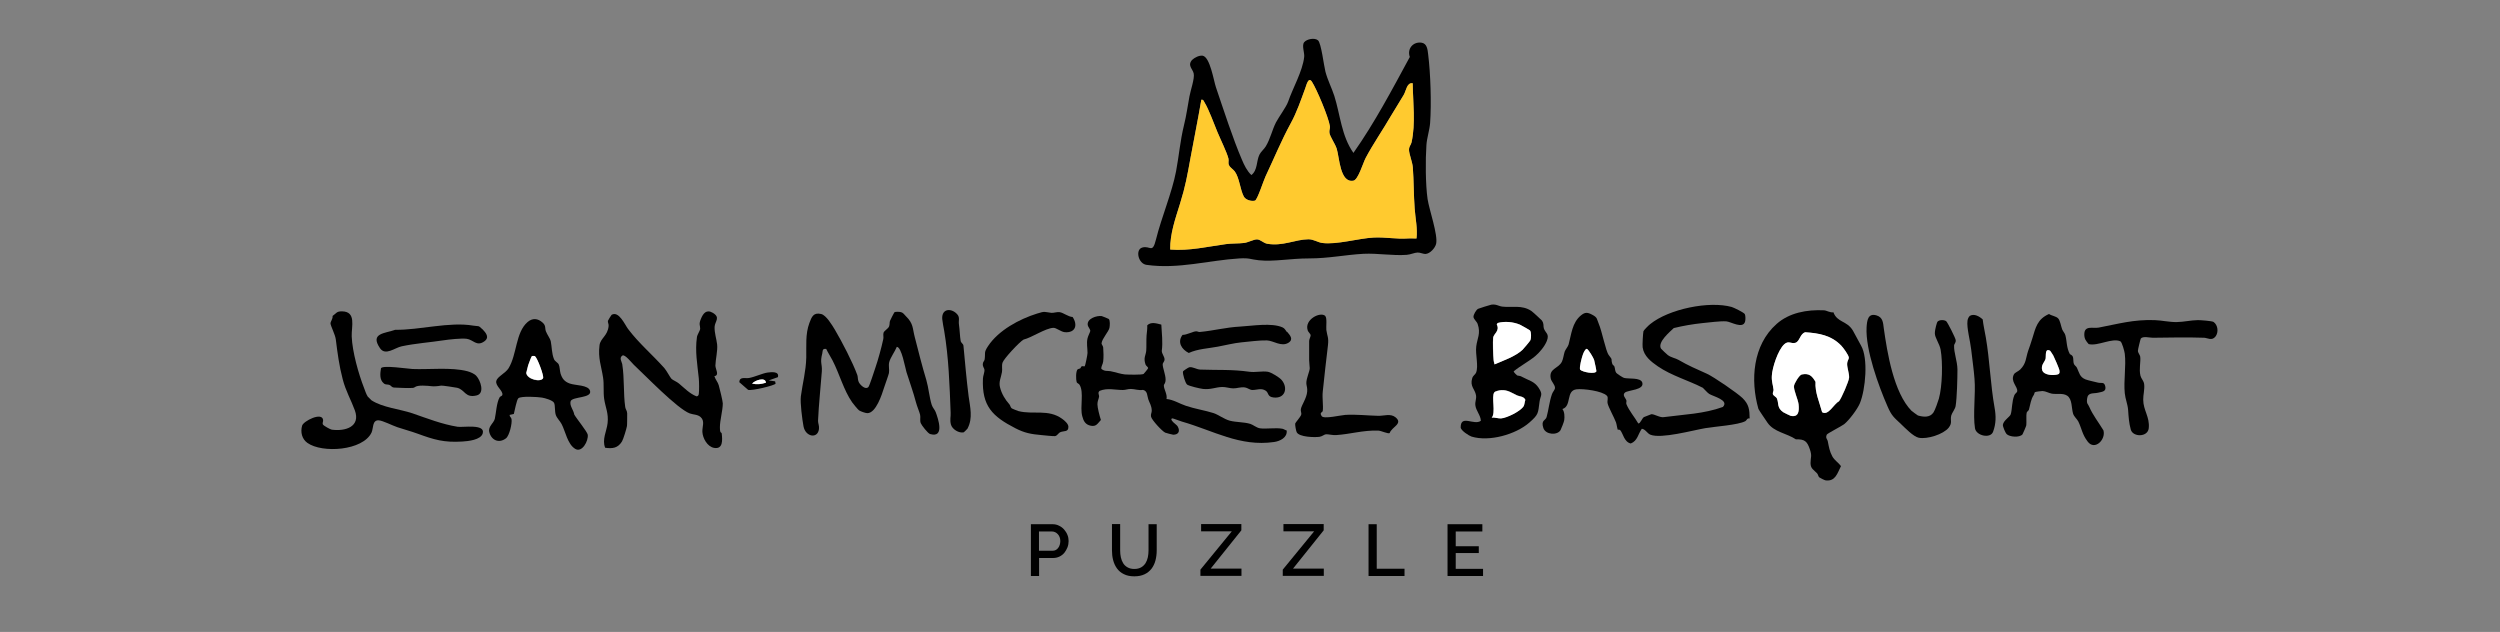 <?xml version="1.0" encoding="UTF-8"?>
<svg id="Layer_1" xmlns="http://www.w3.org/2000/svg" version="1.1" viewBox="0 0 2168 548">
  <rect x="0" y="0" width="2168" height="548" fill="#808080" stroke="none"/>
  <!-- Generator: Adobe Illustrator 29.8.2, SVG Export Plug-In . SVG Version: 2.1.1 Build 3)  -->
  <defs>
    <style>
      .st0 {
        fill: #ffca2f;
      }

      .st1 {
        fill: #fff;
      }
    </style>
  </defs>
  <path d="M1034.1,51.8c1.9-2,6-3.9,8.8-3.5,6.5,1.1,9.6,21.7,11.6,27.5,6.5,19.1,14.7,44.6,22.5,62.7,2,4.7,4.4,9.8,8.2,13.3,5.5-4.2,4.2-12,7-17.7,1.2-2.5,4.1-4.8,5.5-7.2,3.9-6.4,5.5-14.2,8.8-20.7,2.5-4.8,9-13.5,10.6-18.1,3.9-11.5,12.6-26.5,13.9-38.8.4-3.6-2.3-9.9,0-12.7s9.2-4.1,12-1.6,5,21.6,6.4,27.1c2,7.6,5.4,13.9,7.7,21,5.2,16.4,6.2,34.8,16.6,49.5,18.5-26.3,33.6-55,48.9-83.2-2.5-7,2.7-13.4,10.1-12.4,4.9.7,5.3,6,5.8,10.1,2.1,16.8,2.9,42.8,1.7,59.6-.5,6.3-2.8,12.9-3.2,19.1-.9,12.8-.8,34.3,1,46.8,1.4,9.3,9.2,31.3,7.4,38.9-.9,3.6-5.1,8.3-8.9,8.7-2.3.2-4.9-1.3-7.1-1.2-2.5,0-6.3,1.8-9.5,2-12.2.9-25.1-1.5-37.5-.9-16.1.9-30.2,4-47,4s-30.5,3-43.8,1.6c-7.5-.8-7.6-2.1-16.8-1.6-26.4,1.6-52.9,9.5-80.5,5.6-7.3-1-9.9-13.2-3.8-15,7.1-2.1,8.8,5.8,12-7.1,4.7-19,13.9-40.6,17.4-59.1,2.6-13.8,3.4-25.7,6.9-40.1,2.1-8.4,3.1-16.3,4.7-24.8.9-5.1,4.6-15.5,3.7-19.8s-5.9-7-1.1-12.2h0v.2ZM1206.3,100.4c-7,12.1-15.6,24.5-22,36.6-2.3,4.4-6.5,18.9-10.6,19.7-11.7,2.2-12.1-20-14.5-27.7-1.5-4.6-5.6-10.2-6.3-13.7-.4-2.5.7-3.8.4-5.8-1.1-7.5-11.4-32-15.6-38.6-3-4.6-4.7,2.7-5.8,5.7-3.7,10.1-7.4,21-12.6,30.4-8.1,14.8-14.5,30.6-21.8,45.9-1.6,3.4-7,20.4-9.2,21.1-3.2.8-8.1-.6-9.7-3.6-3.2-6.1-3.7-16-7.8-21.7-1.4-1.9-4-3.4-5-5.4s0-3.6-.5-5.8c-1.5-5.6-7.1-17-9.6-23.1-2.8-6.8-7.6-19.8-11.1-25.5-.7-1.2-1-2.7-2.8-2.4-2.9,16.7-6.3,33.3-9.3,50-2.9,15.8-4.4,24.8-9.2,40.2-4,12.9-8.7,26-8.5,39.7,16.5,1.4,32.2-2.5,48.3-4.7,5.2-.7,10.8-.4,15.7-1,3.5-.4,8.4-3.2,11.3-3.1s5.5,3.2,8.9,3.8c13.5,2.3,24.1-3.7,35.7-3.9,4.6,0,8,2.6,12,3.2,12.4,1.6,31.2-4,44.6-4.7,10.1-.5,19.8,1.5,29.5.8,2.5-.2,5.1.1,7.6,0,1-8.9-1-17.4-1.6-25.9-.9-12-.7-23.9-1.6-35.8-.4-4.8-3.3-11.7-3.3-15.1s1.7-4.2,2.2-6.6c3.7-16.6,1.2-34.4,1-51.2-5.1-.8-5.6,6.4-7.8,10.1-3.5,6-7.5,12.1-11,18.1h0Z"/>
  <path d="M1451.6,284.4c-3.4,3.3-14.4,12.3-11.2,17.9.2.4,5.2,5.1,5.9,5.6,3.1,2.3,6.6,2.6,9.3,4.2,8.8,5.1,15.3,7.8,24.6,12,5.8,2.6,26.5,16.8,30.9,21.1,5.6,5.5,6.1,10,6.2,17.7-2.3-.5-2.4,1.5-3.7,2.3-6.2,3.4-26.7,4.7-34.8,6.1-11,1.9-38.2,9.4-47.5,5.7-2.9-1.1-4.2-4.7-7.5-5.2-3.4,4.7-3.6,10.4-9.6,12.8-5.8-1.3-6.7-8.8-9.1-11.5-.7-.8-2-.3-2.3-.6-.2-.2-.9-4.9-1.4-6.2-1.6-4.3-6.7-13.4-7.3-16.6-.5-2.4.9-4.9-.6-6.5-4-4.2-20.6-6.3-26.3-5.6-9.5,1.1-4,14.6-12.3,17.1,1.9,2.3,2,6.7,1.6,9.6,0,1.1-2.7,7.8-3.2,8.7-2.8,4.7-12.9,4.1-14.9-1.8-2.3-7,1.9-6.4,2.8-9.5,1.8-6.4,2.3-13.2,4.7-20,.6-1.8,2.5-3.6,2.6-5.3,0-2.8-3.2-5.5-3.7-8.2-1.8-8.8,6.7-8.4,9.7-14.6,1.1-2.2,1.6-6.3,2.4-8.7.7-1.9,2.8-4.2,3.4-6.2,2.4-8.7,3-18.9,10.7-25.2,3.6-2.9,5.6-2.8,9.9-.5,4.6,2.4,3.8,3.8,5.4,7.4,3,6.9,6.2,24.2,8.8,27.5,4,5.1,1.5,2.5,3.1,7.7.3,1,1.6,1.5,1.8,2.2.7,1.9.4,3.8,1.6,5.5.6.8,5.8,4.2,6.7,4.4,3.7,1.1,14.5-.6,15.9,4.1,1.9,6.5-12.3,6.4-15,8.6s.7,5,1.2,6.8c.3,1-.4,2.1,0,3.2,2.3,5.8,7.2,11.4,10.3,16.8,1.7.4,3.2-4.4,4.9-5.5.4-.2,6-2.4,6.4-2.5,2.4-.3,7.8,3.3,11.1,2.5,17.2-2.3,34.6-2.8,51-8.8,5.6-5.9-8.1-9-11.9-11.3-1.6-1-5-5-5.5-5.3-12.4-6.4-27.2-10.5-39-18.6-5.8-4-12.2-8.9-13.2-16.5-.3-2.1.3-12.3.7-14,.3-.9,4.7-5.3,5.8-6.1,16.3-13.2,51.2-20.3,70.7-14.9,1.8.5,10.8,4.9,11.4,6.2.7,1.4.7,5.1.2,6.6-1.9,6.5-12.3,0-16.2-.3-5.3-.4-15.3,1-20.8,1.5-8.4.9-16.6,2.3-24.8,4.3h.1ZM1370.3,320.6c2.2,2.1,13.3,4.2,14.1,1.3,0-.5-1.7-8.8-2-9.8-.5-1.7-4.9-9.1-6.3-9.6-1.4,0-2.9,3.6-3.3,4.6-.9,2.2-3.4,11.8-2.5,13.5h0Z"/>
  <path d="M1589.9,270.7c3.2,9.1,11.9,7.3,17,16.1,2.5,4.3,4.4,8.4,7,12.9,6.4,10.9,3.9,38.2-1,50-2.1,5.1-9.4,14.8-13.7,18.2-2.2,1.7-14.6,8-15,9-1.4,3.2.5,3.7.9,6,.9,4.6,1.5,8.5,3.9,12.9,1.9,3.4,5.3,5.4,7.5,8.4-3.1,6-4.7,13.4-13.2,12.4-.8,0-5.3-2.3-5.7-2.7-.7-.6-.9-2.3-1.8-3.4-3-3.2-5.6-3.9-5.7-8.8,0-5.3,1.5-6-.6-12.1-2.4-7-4.5-8.8-12.1-8.6-7.9-5.3-18.9-6.2-24.6-14.4-1.2-1.8-7.6-11.1-7.9-12-7.1-25-4.9-55.3,15.7-73.6,11.1-9.9,26.5-12.6,41.2-11.9,2.3.1,5.4,2.3,8.3,1.7h-.2ZM1596.7,299.7c-8.6-8.9-19.2-10.7-31.1-11.5-4.5,1.2-4.7,7.8-8.4,9.1-3.6,1.3-6-2.2-9.8,1.3-5.5,4.9-10.4,20.1-10.8,27.4-.3,4.9,1,7.7,1.5,12.1,0,1.2-.9,2.6-.6,3.7.3,1.4,2.9,2.5,3.5,3.8,1.8,4.1-.2,8.1,5.6,12,.4.3,6.1,3.1,6.4,3.1,7,1.4,7.4-4.3,6.8-10-.4-4.2-4.3-12.2-4-15.9.2-2.1,4.6-9.6,6.8-10,6.4-1.3,9,1.3,11.9,6.4-.6,9.2,3.4,17.6,5.7,26.3,5.3,3.5,10.3-7.4,14.6-9.4,2.2-2.6,8.6-17.5,8.8-20.5.2-3.6-1.7-8.4-1.7-11.9s1.6-4.2,1.5-5.4c-.2-2.4-4.8-8.6-6.6-10.5h-.1Z"/>
  <path d="M619.6,326.4c.8,2.8,2.9,4.9,3.7,7.7.7,2.4,3.5,13.8,3.5,15.7,0,6.3-2.5,14.5-2.5,20.7s1.4,3.8,1.6,5.6c.6,5.5,1.2,13.7-6.7,12.3-5.8-1.1-9.8-8.3-10.1-13.9-.2-4.5,2.4-9.3-1.5-12.8-2.7-2.4-6.2-2-9.5-3.2-10.9-4.2-38.1-32.5-48.4-42.1-1.7-1.6-7.8-9.4-9.9-8.1-3.2,2-.5,5.6-.2,7.4,2,12.6.9,25.5,2.6,37.3.3,2.1,1.6,3,1.7,5.5,0,.9,0,10.4-.2,11-.4,2.3-3.1,11.3-4.3,13.3-3.6,5.8-8.1,6.4-14.6,5.5-2.9-7.1,1.3-14.3,2.1-21.3,1-8.7-1.9-13.6-3-21.3-.8-5.4,0-12.7-.9-18.2-1.5-10-4.5-16.8-3.1-28,.7-6.2,7.1-8.1,7.9-16.8.2-1.7-.9-3.2-.6-4.5,0-.3,2.9-5,3.2-5.2,6.3-3.7,11.6,8.8,14.2,12.2,9.2,12.3,21.3,22.5,31.6,34.1,2,2.3,5,8.2,6.2,9.3s4.5,2.4,6.4,4c4.8,4,9.3,8.8,15.2,11.1,1.3,0,1.8-.9,2-2,.4-2.5.3-10.8,0-13.6-1.2-11.9-3.4-23.6-1.6-35.8.3-2.2,2.7-5.5,2.8-7.2,0-3.3-1.4-3.6.6-8.5s4.8-8.6,10.4-5.3c6.8,4.1,1.8,7.3,1.5,12.1-.2,5.3,1.7,10.7,2.2,15.3.6,5.3-1.4,13.1-1.5,18.3,0,3.2,3.8,8.5-.9,9.2h0v.2Z"/>
  <path d="M955.1,319.9c3,2.4,5.2,1.5,7.9,2,3.6.7,9.1,2.5,12.4,2.8,2.7.2,14.6.5,16.3-.4.3-.1,3.9-4.6,3.9-4.9.2-1.2-1.7-1.9-2.2-3.3-2-5.8.2-7.9.6-11.8.3-3.4,0-9.5.3-13.4.3-2.9.7-5.8.6-8.8,3.3-3.3,8.2-1.6,12.2-.6.4,7.6,1.4,15.3.4,22.8,0,2.5,2.4,5,2.4,7.3s-1.7,2.8-1.6,4.6c0,2.8,2.5,8.8,2.5,12.8s-1.5,3.8-1.5,5.4c0,3.2,3.2,7.7,2.3,11.6,6.1.6,11.3,4.1,16.8,5.9,7.6,2.6,16.7,4,23.9,6.3,4.3,1.4,9.1,5.2,14.1,6.6,5.7,1.5,12.4,1.1,17.9,2.8,2.3.7,5.3,3.3,8.2,3.8,5.3.8,13.8-.7,19.6.4,1.1.2,2.4,1.2,3.7,1.5.8,6.1-5.8,9.3-10.9,10-29.7,4.3-52.6-9.9-79.9-17.7-1.4-.4-7.9-2.9-8.3-2.8-1.2.2-1.1.9-.4,2,1.1,1.8,4.1,3.4,5.1,5.2,2.1,3.9.7,6.9-3.9,7-.4,0-6.5-1.5-7-1.8-2.8-1.3-11.6-10.9-12.3-13.8-.5-2.2.7-3.6.6-5.4-.2-4.5-1.8-6.2-3-9.7-1.1-3.2-.5-7.2-4.6-8.2-3.5.7-7.3-.8-10.4-.8s-4.5.9-7.1.9c-6.6,0-13.3-2-20,.7-2.2,1.6-.3,3.6-.6,5.2-.4,2.3-1.4,3.6-1.4,6.5s1.8,9.9,3,13.6c-2.9,3.1-4,5.9-8.7,5s-6.4-4-7.5-8.4c-2.1-8.1,1.7-20.6-2.3-27.1-.6-1.1-2.2-1.3-2.5-2.3-.7-2.1-.9-9.6.9-11.2.4-.3,1.4-.3,2.1-.7.7-.5.6-1.6,1.5-1.9.7-.2,2.1.3,2.5,0,.4-.4,2.4-9.9,2.4-11.5,0-4.4-1-8.4,0-12.7.4-2,2.4-5.7,2.4-6.4,0-1.6-1.9-3.4-2.2-5-1-5.7,7.8-8.5,12.1-7.9.3,0,5.9,2.3,6.1,2.5,1.3,1.1,1,6,.6,7.8-.8,3.3-6.3,9.2-6.8,13.1-.2,1.2,1.3,2.4,1.4,3.9.3,3.2.4,8.9,0,12-.3,2.7-1.9,4.1-1.6,6.6h0Z"/>
  <path d="M785.6,274.2c6.7,6.6,5.6,10.3,7.7,18.2,3.2,12.5,6.3,24.9,10,37.1,2,6.8,2.6,15,4.7,21.6.9,2.7,2.6,4.1,3.4,6.2,2.2,5.8,8,22.8-4.8,19.1-2-.6-7.4-7.6-8.1-9.4-1-2.4,0-4.9-.6-7.4s-2.7-7.3-3.6-10.8c-2.4-9.2-5.4-17.1-8.2-26.1-1.1-3.5-4.2-21.9-8.4-21.9-1.5,3.9-5.7,9.5-6.6,13.4-.7,3.1.3,6.4-.2,9.3-.3,1.6-3.4,10.1-4.2,12.6-1.9,6-7,22.1-14.5,22.2-1.6,0-5.8-1.5-7.2-2.4-1-.7-5.1-5.7-6-7-7.3-10.4-11-24.7-17-36.3-1.7-3.3-3.9-6.6-5.5-10-3.7-.6-3,2.2-3.4,3.8-2.2,8.5,0,8.8-.4,15.6-1,13.8-2.7,28.8-3.3,43,0,2.3,1.2,4.3.8,7.1-1.1,8.7-11.7,6.8-13.4-2.4-1.1-5.9-3-20.5-2.3-26,1.5-11.4,4.4-21.6,4.7-33.7.2-10-.9-20.2,2.7-29.9,2-5.4,3.6-9.4,10.2-7.8,4.4,1,9.6,9.8,11.9,13.6,6.1,10.3,15.5,28.4,19.5,39.4.6,1.8.2,3.8,1.2,6,1.1,2.4,5.8,7.1,8.4,4.3,1-1.1,5.1-14,6-16.6,2.4-7,5.3-17.5,6.9-25,.4-1.7-.3-3.6.2-5.4s4-3.5,4.8-5.5c.7-1.7.3-3.5.8-4.8.4-1,3.3-6.8,3.7-7.3.8-1,4.6-.6,5.9-.3,1.9.5,2.9,2.2,4.1,3.4h0Z"/>
  <path d="M1337.1,278c2,2.5,1.1,4.8,1.7,6.7,1.4,4.3,5.1,4.6,2.6,11-1.8,4.6-6.3,10-10,13.1-5.8,4.8-12.9,8.4-18.7,13.2-.3.6,2.7,3.5,3,3.6,3.3.8,1.9,0,4.8,1.5,5.3,2.9,10,3.5,13.8,9.2,4.1,6.2,1.6,6.4.8,12-1.4,10.2-.6,10.9-8.9,18.2-11.8,10.3-34.8,16.8-50.1,12.1-2.2-.7-9.4-5.3-9.4-8,0-11.5,11.7-1.3,17.5-5.7-.2-4.9-4.3-8.7-4.8-13.6-.3-3.1,1.1-5.4.6-8.5-.9-5.4-5.5-7.7-3.3-14.8.7-2.4,2.5-3,3.3-4.7,2.4-5.8-.7-16,.2-22.9.8-6.9,4.1-11.2,1.2-19.5-.7-2-3.4-4.1-3.6-6s2.4-6.3,4-7.1c.9-.4,10.6-3.5,11.5-3.6,4.5-.6,6.1,1.3,9.6,1.7,8.3,1,16.8-1.7,25,3.7,1,.6,8.7,7.7,9.4,8.5h-.2ZM1326.9,286.7c-.3-.4-7.7-4.6-8.8-5.1-5.9-2.5-13.3-3.2-19.4-1.5l-.8,1.2c3,5.7-2.6,7.9-3.1,11.5s0,15.8.4,19.6c0,1.3.6,2.4.8,3.6,7.8-3.4,18-6.9,24.3-12.7.9-.9,6.5-7.5,6.8-8.3.8-1.8.8-6.8-.3-8.3h0ZM1321.2,352.4c.9-1.5.9-4,1.6-5.8-1.4-3.1-5.1-2.8-7.1-3.8-4.6-2.1-8.1-4.9-13.7-4.6-1.5,0-5.2.9-6.1,1.9-2.8,3.5,1.5,17.9-2.3,22,2.8-.5,5.5.8,8.1.6,4.9-.4,16.8-6.1,19.5-10.5h0v.2Z"/>
  <path d="M318.6,343.6c.1.2,3.3,3.3,3.5,3.5,9.6,6.3,24.8,7.7,35.5,11.3,12.7,4.4,26,9.6,39.3,11.7,4.4.7,24.3-2.8,21.7,5.8-1.7,5.6-12.6,6.7-17.7,7-15.9,1-24.5-1.6-38.7-6.8-6-2.2-11.6-3.6-17.5-5.6-4-1.3-12.8-5.8-16.3-6-5.7-.3-4.5,7-6.2,10.6-7.5,15.8-42.8,18.1-55.6,9-4.8-3.4-6.2-9.4-4.6-15,1.1-3.9,17.3-12.2,18.2-4.9.2,1.4-.9,2.7-.1,4,.7,1.1,6.3,4.2,7.6,4.4,11.9,1.6,25.2-2.6,20-16.8-3.3-9-7.9-16.8-10.5-26.9-3.1-11.8-4.5-22.6-6-34.6-.5-4.1-4.5-11.7-4.6-13.8,0-1.8,2.2-4.1,1.8-6.5,3.3-2.3,3.4-4.1,8.2-4,12.6.2,8.1,13.1,8.4,21.7.5,13.3,5.9,32.5,10.8,45,.8,2.1,1.8,5.2,3,7h-.2Z"/>
  <path d="M1795,307c.3.5,1.8.8,2.4,2,1,2,.2,4.5,1.2,6.8.5,1.1,2,2,2.5,3.1,2.1,4.4,2.3,8,7.4,10.1,2.6,1,7.7,2,10.8,2.8s5.4-1,6.4,3.2c1,4.4-2.3,4.7-6,5.5-4.5,1.1-9.1-.6-9.8,5.4-.5,4.6.8,4.2,1.9,6.9,3.1,7.2,8.2,13.6,12.3,20.4,2.3,8-7.6,17.9-13.7,9.7-4.8-6.3-5.1-11.3-8.1-17.4-1-2-3.7-4.2-4.5-6.7-1.5-4.8-.6-12.7-5.2-15.7-3.7-2.4-8.7-1-13.2-1.7-2.7-.5-5.4-2.2-8.1-2.3-1.1,0-6,.6-6.6,1-.5.4-.5,1.7-1,2.4-2.6,3.8-2.9,8-4.2,12.7-.3,1.1-1.8,1.7-2,2.8-.5,1.7,0,8.7-.3,10.8,0,.6-3,7.5-3.3,7.9-2.6,3-11.2,2.3-13.8-.3-1-1-3.4-6.5-3.2-8,.5-3.8,6.1-6.9,6.8-9.1,1.4-4.6.8-10.8,3.2-16.7.5-1.2,2.2-2.2,2.4-3.1.8-4.1-6.2-8.6-2.8-14.9.8-1.5,3.7-2.5,5.4-4.1,5.4-5.4,4.8-10,6.9-16.2,1.3-3.8,2.4-6.6,3.6-10.7,2.9-9.5,4.3-16.8,14.5-21.3,2.3,1.6,6.2,1.9,8,3.9,1.7,1.9,2.4,6.7,3.4,9.4.7,1.8,2.4,3.4,2.8,5.2,1.4,5.2.9,10.8,3.9,16.3h0ZM1777.9,304.2c-4.7-2.7-3.5,4.6-3.9,6.6-.6,3-4.4,5.7-3,10.2s10,4.8,13.7,3.6c1.8-.6,1.5-2.6,1.1-4s-4.3-10.6-5.2-12.3c-.3-.6-2.5-4-2.7-4.1h0Z"/>
  <path d="M498,359.5c1.8,3.3,11.3,14.9,11.7,17.5.7,5.4-5,15.8-10.8,12.3-6.8-4-8.5-15.2-11.9-21.6-1.3-2.5-4-5-5-7.8-1.1-3.3-.4-8.2-1.5-10.5s-8-4.2-10.5-4.6c-3.4-.6-18.4-1.5-20.5.6-1.5,1.4-3.2,11.1-3.9,13.6l-3.6.8c-.2,1.6,1.3,2,1.6,3.6.7,3.7-1.9,14.5-4.8,16.7-6.1,4.7-12.7,1.7-14.5-5.4-1.2-4.8,3.9-7.8,4.8-11.5,1.1-4.9,1.5-14,4.2-18.7.6-.9,2-1,2.3-1.9,1.1-3.6-6.3-7.8-5.2-12.3.9-3.7,7.9-6.6,10.6-10.9,7.4-12,6-31,16.5-40.1,4.3-3.7,8.9-3.3,13.1.5,3,2.7,1.8,4.8,2.8,7.5s3.8,6.5,4.2,8.5c1,4.9.8,10.7,2.8,15.6.8,2,3.3,3,4.1,4.6,1,2,.9,5.5,1.6,7.9,1.4,4.5,3.5,7.1,8,8.7,4.9,1.8,16.2,1.1,17.6,6.4,1.7,6.4-14.9,4.8-16.8,8.8-1.3,3.9,2.5,7.7,3.1,11.7h0ZM464,309c-.6-.3-2.5-.4-2.9,0s-2.8,6.7-3.1,7.7c-.3.9-1.7,6.4-1.7,6.8.7,5.7,12.7,8.4,14.6,4.5.9-1.9-5-17.9-7-18.9h.1Z"/>
  <path d="M1657.9,356.4c.2.2,4.9,3.8,5.3,3.9,4.8,1.4,10.4,2,13.5-2.6,1.3-1.9,4-9.5,4.7-12,3-10.7,3.5-31.4,1.5-42.5-.9-5-5-10.4-5-14.1s1.9-9.6,2.2-10c1.5-1.9,5.7-1.9,7.6-.6,1.2.9,8.2,14.8,8.3,16.5.2,2.4-1.3,3.1-1.4,4.5-.3,6.3,2.8,13.5,2.9,20.9,0,7.4-.4,24.7-1.6,31.8-.4,2.5-3.3,6.1-3.8,8.2-1,4.4,1.2,6.1-2.2,10.5-4.7,5.8-18.7,10.2-26,8.7-4.7-1-11.8-8.5-15.3-11.8-6.1-5.8-8.1-7-11.7-15.3-7.7-17.5-19.3-49.4-18.2-68.7.4-5.8,1.1-12.5,8.6-10.3,5.6,1.7,5.7,6.4,6.3,11.1,3,21,8.5,56,24.3,71.9h0Z"/>
  <path d="M930.1,274.8c4.7,6.9,2.7,13.9-6.5,13.3-3.5-.2-7.6-4-10.2-3.8-7,.4-18.5,8.4-25.8,10.2-3.5,2-17.1,16.5-18.2,20-.9,2.9,0,5.5-.5,8.2-.8,4.8-2.9,8.2-1.7,13.1,1.4,5.7,4.5,10.8,8.2,14.9.9,1.1.8,2.6,2.1,3.5.6.4,4.8,2,5.7,2.3,12.7,3.3,26-2,37.9,6.7,2,1.4,5.2,4.2,5.4,6.6.3,5.2-3.9,3.6-7,5-1.8.8-2.6,3.1-4.6,3.4-1.4.2-9.6-.7-11.8-.9-9-.8-14.6-1.8-22.7-6-19.8-10.2-29-19.2-28-42.9,0-2.3,1.6-5.8,1.3-7.9-.2-1.4-1.6-2.5-1.4-4.9,0-1.7,1.5-2.7,1.6-4,.8-6-.9-5.6,2.9-11.4,9.1-13.8,27.2-23.5,42.6-28.3,7.2-2.3,6.1-1.3,12.4-.6,1.8.2,4.5-.9,7.1-.6,3.2.4,7.4,4,11.3,4.2h0Z"/>
  <path d="M1921.2,291.9c-3,3.9-7,1.1-9.7,1-14.2-.5-30.5-.2-44.6,0-2.6,0-8.6-1.6-10.4.7-.3.4-2.6,9.8-2.5,10.6,0,1.8,1.8,3.6,2,5.1.6,4.3-1.2,10.8.2,16.5.6,2.5,2.8,4.4,3.2,7.2.6,4.7-.9,9.5-.8,13.6,0,9.2,5.8,15,4.8,24.7-.8,8-13.8,7.9-15.6,1.2-1.6-5.9-1.9-11.1-2.3-17-.4-5.1-2.4-9.4-2.9-14.5-1.1-11,1.3-23.6,0-34.3-.2-1.9-2.4-10-3.8-10.7-7.1-3.3-19.6,4.4-27.5,2.4-2.4-2.8-3.8-4.5-3.8-8.4,0-8.1,7.4-5,12.4-5.9,17.4-3.3,30-7.1,48.6-6.5,6,.2,12.9,1.8,19.1,1.7s12.2-1.6,18.4-1.7c2.2,0,12.3.7,13.6,1.6,3.8,2.7,4.5,8.9,1.7,12.6h0Z"/>
  <path d="M1149.2,274c1.8,1.5.7,9.4,1,12.1.8,5.8,2.2,6.3,1.4,13.4-1.6,13.1-3.1,26.8-4.5,40.1-.6,5.5.6,12.3,0,16.7-.2,1.5-3.2,1.2-.9,4.6,1.8,2.7,16.7-.9,20.4-1.1,9.5-.6,19.3.6,28.7.8,4.9.1,10.5-2.2,14.8,1.2,7.1,5.7-3.3,8.4-5,13.8-1.4.8-7.4-2.1-9.9-2.2-13.4-.4-24,3.1-36.5,3.9-3.2.2-6.5-.8-8.8-.7-1.3,0-3.3,1.9-5.6,2.2-4.2.6-17.7.3-19.8-4-.6-1.2-1.5-6.2-1.3-7.5,0-.6,4.5-5.6,5.2-7.6.5-1.4-.6-3-.3-4.9.6-3.5,5.1-9.5,5.5-15.3.4-5.7-2.1-5.3.4-13.2,2.8-9,1.6-5.2,1.3-14,0-4.2,0-12.5,0-16.6,0-1.6,1.3-3.6,1.3-4.9s-2.1-2.6-2.6-4.5c-2.9-9.2,10.9-16.2,15.2-12.4h0Z"/>
  <path d="M1708.1,274c3.8-2.4,8.5.4,11.3,3,.6,5.3,1.8,10.4,2.7,15.6,3.4,19.7,4,40.7,7.6,61,1.3,7.2,1.3,13.8-1.3,20.8-2.2,6.2-14.6,3.6-15.7-3-1.9-12,.7-29.8-.4-42.8-.6-8.1-2-17.4-2.9-25.6-.7-6.7-4-18.7-3.2-24.7,0-1.1,1-3.6,1.9-4.2h0Z"/>
  <path d="M839.2,371.5c0,.2-3.2,3.3-3.4,3.4-4,1-10.1-2.5-11.2-6.9-1-4.1,0-6.7-.2-10.1-.9-23.8-1.7-48-5.6-71-.5-2.7-1.5-7.9-1.7-10.3-.6-9.5,8.5-9.6,13.3-3.7,2.1,2.6.7,5.4,1.2,8.4.7,4.8.8,10.6,1.5,14.4.4,1.8,2.2,2.4,2.4,4,1.4,14.7,2.6,29.1,4.5,44,1.3,9.4,3.8,18.9-.9,27.8h.1Z"/>
  <path d="M1029.3,333.3c-1.4-1.2-3.9-9.1-3.4-11.2,0-.4,4.6-3.4,5.4-3.6,3-.6,6.1,1.8,9.5,2,15.8.6,26.9-.3,42.8,1.9,4.8.7,11.1-.8,15.9,0,2.9.5,10,4.8,12,7.2,5.7,6.8,3,16.3-7.1,15.1-5.6-.7-3.9-4-6.8-5.9-3.9-2.6-7.9-.5-11.5-.6-2.3,0-4.2-1.9-6.4-2.2-3.9-.6-7,.9-10.3.8-2.8,0-6.4-1.3-9.6-1.2-5.8.2-9.8,2.4-16.5,1.7-2.6-.3-12.3-2.5-14-3.9h0Z"/>
  <path d="M332.9,332.5c-4-3.1-3.2-8.9-2.5-13.2,1.7-2.8,23.2.5,27.3.7,14.4.6,33.6-1.7,47.5,1.9,2.6.7,6.1,2.1,7.9,4.1,3.6,3.9,7.5,15.1.3,16.9-10.1,2.5-9.9-4.8-16.9-6.6-1.2-.3-13.2-2.1-13.9-1.9-8.1,1.4-8.8,0-16,0s-6.2,1.8-8.7,2c-3.5.3-12.2-.1-16-.3-2.4-.1-2.6-1.7-4.2-2.3s-3.2,0-4.8-1.2h0Z"/>
  <path d="M1116.2,287.8c2.3,2.7,5.9,6.4,1.2,9.4-6.1,3.9-13.1-1.8-18.7-2-6.1-.2-15.9,1.1-22.3,1.7-6.8.7-13.2,2.4-20.2,3.7-8.4,1.6-17.5,1.9-25.3,5.5-6.2-3.1-10.2-9.4-5.4-15.7,3.6.1,8.7-2.9,11.8-3.1,1.1,0,2.2.7,3.1.6,12.6-1.2,22.3-4,35.1-4.7,10.6-.6,27.3-3.5,36.7.7,2,.9,2.5,2.4,3.7,3.9h.3Z"/>
  <path d="M418.3,285.4c3.2,3.3,6.5,7.3,1.6,10.7-6.6,4.6-9.4-1.5-15.2-2.3-4.6-.6-15.4.6-20,1.3-11.7,1.8-24.6,2.7-36.3,5.2-6,1.2-14.2,8.6-18.9,1.6-8.9-13.1,4.4-12.7,13.2-15.9,21.4.3,46.9-7.2,67.8-3.6,4.6.8,4.1-.6,7.7,3h0Z"/>
  <path d="M674.5,327.1l-7.9,2.8,5.6.8.4,2c-1.1,1.7-20.5,6.3-23.8,5.4l-7.7-6.7c.3-5.1,5.1-3,8.4-3.6,4.8-.8,11.8-4.1,16-4.7,3.5-.5,10.5-1.2,9.1,3.9h0ZM664.2,331.9c-.2-5.4-9.9-2-12,.8,4.6.9,7.6.5,12-.8Z"/>
  <path class="st0" d="M1206.3,100.4c3.5-6,7.5-12,11-18.1,2.2-3.8,2.7-10.9,7.8-10.1.2,16.7,2.6,34.6-1,51.2-.5,2.4-2.3,3.5-2.2,6.6,0,3.5,2.9,10.4,3.3,15.1.9,12,.7,23.9,1.6,35.8.6,8.5,2.6,17,1.6,25.9-2.5.1-5.1-.2-7.6,0-9.6.7-19.4-1.3-29.5-.8-13.4.7-32.1,6.4-44.6,4.7-4.1-.5-7.5-3.2-12-3.2-11.6.1-22.1,6.2-35.7,3.9-3.4-.6-6-3.8-8.9-3.8s-7.7,2.7-11.3,3.1c-4.9.6-10.6.3-15.7,1-16.1,2.2-31.8,6-48.3,4.7-.2-13.7,4.5-26.8,8.5-39.7,4.8-15.4,6.3-24.4,9.2-40.2,3.1-16.7,6.5-33.3,9.3-50,1.8-.3,2.1,1.2,2.8,2.4,3.6,5.7,8.3,18.7,11.1,25.5,2.5,6.1,8.2,17.5,9.6,23.1.5,2.1-.5,3.6.5,5.8s3.6,3.5,5,5.4c4.1,5.7,4.6,15.6,7.8,21.7,1.6,3,6.5,4.4,9.7,3.6,2.1-.7,7.5-17.7,9.2-21.1,7.3-15.4,13.7-31.1,21.8-45.9,5.2-9.4,8.9-20.4,12.6-30.4,1.1-3.1,2.8-10.3,5.8-5.7,4.3,6.6,14.5,31.1,15.6,38.6.3,2-.8,3.3-.4,5.8.6,3.5,4.8,9.1,6.3,13.7,2.4,7.7,2.8,29.9,14.5,27.7,4.1-.8,8.3-15.3,10.6-19.7,6.4-12.1,15-24.5,22-36.6h0Z"/>
  <path class="st1" d="M1370.3,320.6c-1-1.7,1.6-11.3,2.5-13.5.4-1.1,1.9-4.6,3.3-4.6,1.5.6,5.8,7.9,6.3,9.6.3,1,2.1,9.3,2,9.8-.8,2.9-11.9.9-14.1-1.3h0Z"/>
  <path class="st1" d="M1596.7,299.7c1.8,1.9,6.4,8.1,6.6,10.5,0,1.3-1.5,3.1-1.5,5.4,0,3.6,1.9,8.3,1.7,11.9-.2,3.1-6.6,17.9-8.8,20.5-4.3,2.1-9.3,13-14.6,9.4-2.3-8.7-6.3-17.1-5.7-26.3-3-5.1-5.5-7.7-11.9-6.4-2.2.4-6.6,7.9-6.8,10-.4,3.6,3.5,11.7,4,15.9.6,5.7.2,11.4-6.8,10-.4,0-6-2.9-6.4-3.1-5.8-3.9-3.8-7.9-5.6-12-.5-1.3-3.1-2.3-3.5-3.8-.3-1.2.7-2.5.6-3.7-.5-4.3-1.8-7.2-1.5-12.1.4-7.3,5.4-22.4,10.8-27.4,3.8-3.5,6.1,0,9.8-1.3s3.9-7.9,8.4-9.1c11.8.8,22.5,2.6,31.1,11.5h.1Z"/>
  <path class="st1" d="M1326.9,286.7c1.1,1.5,1,6.4.3,8.3-.3.8-5.9,7.4-6.8,8.3-6.3,5.9-16.5,9.3-24.3,12.7-.2-1.2-.7-2.3-.8-3.6-.4-3.9-.8-16.3-.4-19.6s6-5.8,3.1-11.5l.8-1.2c6.1-1.7,13.5-1,19.4,1.5,1.1.5,8.5,4.7,8.8,5.1h0Z"/>
  <path class="st1" d="M1321.2,352.4c-2.7,4.4-14.5,10.1-19.5,10.5-2.6.2-5.4-1.2-8.1-.6,3.8-4.1-.5-18.5,2.3-22,.8-1.1,4.6-1.8,6.1-1.9,5.6-.3,9.2,2.5,13.7,4.6,2,.9,5.7.7,7.1,3.8-.7,1.7-.7,4.3-1.6,5.8h0v-.2Z"/>
  <path class="st1" d="M1777.9,304.2c.2.1,2.3,3.5,2.7,4.1.9,1.7,4.9,10.8,5.2,12.3s.6,3.5-1.1,4c-3.7,1.2-12.3,1-13.7-3.6s2.5-7.2,3-10.2c.4-2-.9-9.3,3.9-6.6h0Z"/>
  <path class="st1" d="M464,309c1.9,1.1,7.9,17,7,18.9-1.8,3.8-13.9,1.1-14.6-4.5,0-.3,1.4-5.9,1.7-6.8.3-.9,2.7-7.4,3.1-7.7.4-.4,2.3-.3,2.9,0h-.1Z"/>
  <path class="st1" d="M664.2,331.9c-4.4,1.3-7.4,1.7-12,.8,2.1-2.8,11.7-6.2,12-.8Z"/>
  <path class="st0" d="M1008.3,216.7"/>
  <g>
    <path d="M894,499.5v-44.9h18.8c2,0,3.9.4,5.6,1.3,1.7.8,3.2,1.9,4.4,3.3s2.2,2.9,2.9,4.7c.7,1.7,1,3.5,1,5.3s-.3,3.7-1,5.5c-.7,1.7-1.6,3.3-2.7,4.7-1.2,1.4-2.6,2.5-4.3,3.3s-3.5,1.2-5.5,1.2h-12.1v15.6h-7.1ZM901.1,477.6h11.7c1,0,1.9-.2,2.7-.6s1.5-1,2.1-1.8,1.1-1.6,1.4-2.7c.3-1,.5-2.1.5-3.3s-.2-2.4-.6-3.4c-.4-1-.9-1.9-1.6-2.6-.7-.7-1.4-1.3-2.3-1.7-.9-.4-1.8-.6-2.7-.6h-11.3v16.7h0Z"/>
    <path d="M983.7,493.4c2.4,0,4.3-.5,5.9-1.4,1.6-.9,2.8-2.1,3.8-3.6.9-1.5,1.6-3.2,2-5.1s.6-3.9.6-5.9v-22.8h7.1v22.8c0,3.1-.4,6-1.1,8.7-.7,2.7-1.9,5.1-3.4,7.1-1.6,2-3.6,3.7-6,4.8-2.5,1.2-5.4,1.8-8.9,1.8s-6.6-.6-9.1-1.9c-2.5-1.2-4.5-2.9-6-5s-2.6-4.5-3.3-7.2-1-5.5-1-8.4v-22.8h7.1v22.8c0,2.1.2,4.1.6,6,.4,1.9,1.1,3.6,2,5.1s2.2,2.7,3.8,3.6,3.5,1.4,5.8,1.4h.1Z"/>
    <path d="M1041,494l27.2-33.2h-26.6v-6.3h34.9v5.4l-26.6,33.2h26.7v6.3h-35.6v-5.4Z"/>
    <path d="M1112.4,494l27.2-33.2h-26.6v-6.3h34.9v5.4l-26.6,33.2h26.7v6.3h-35.6v-5.4Z"/>
    <path d="M1186.8,499.5v-44.9h7.1v38.6h24.1v6.3h-31.2Z"/>
    <path d="M1286.1,493.2v6.3h-30.8v-44.9h30.2v6.3h-23.1v12.8h20v5.9h-20v13.7h23.7Z"/>
  </g>
</svg>